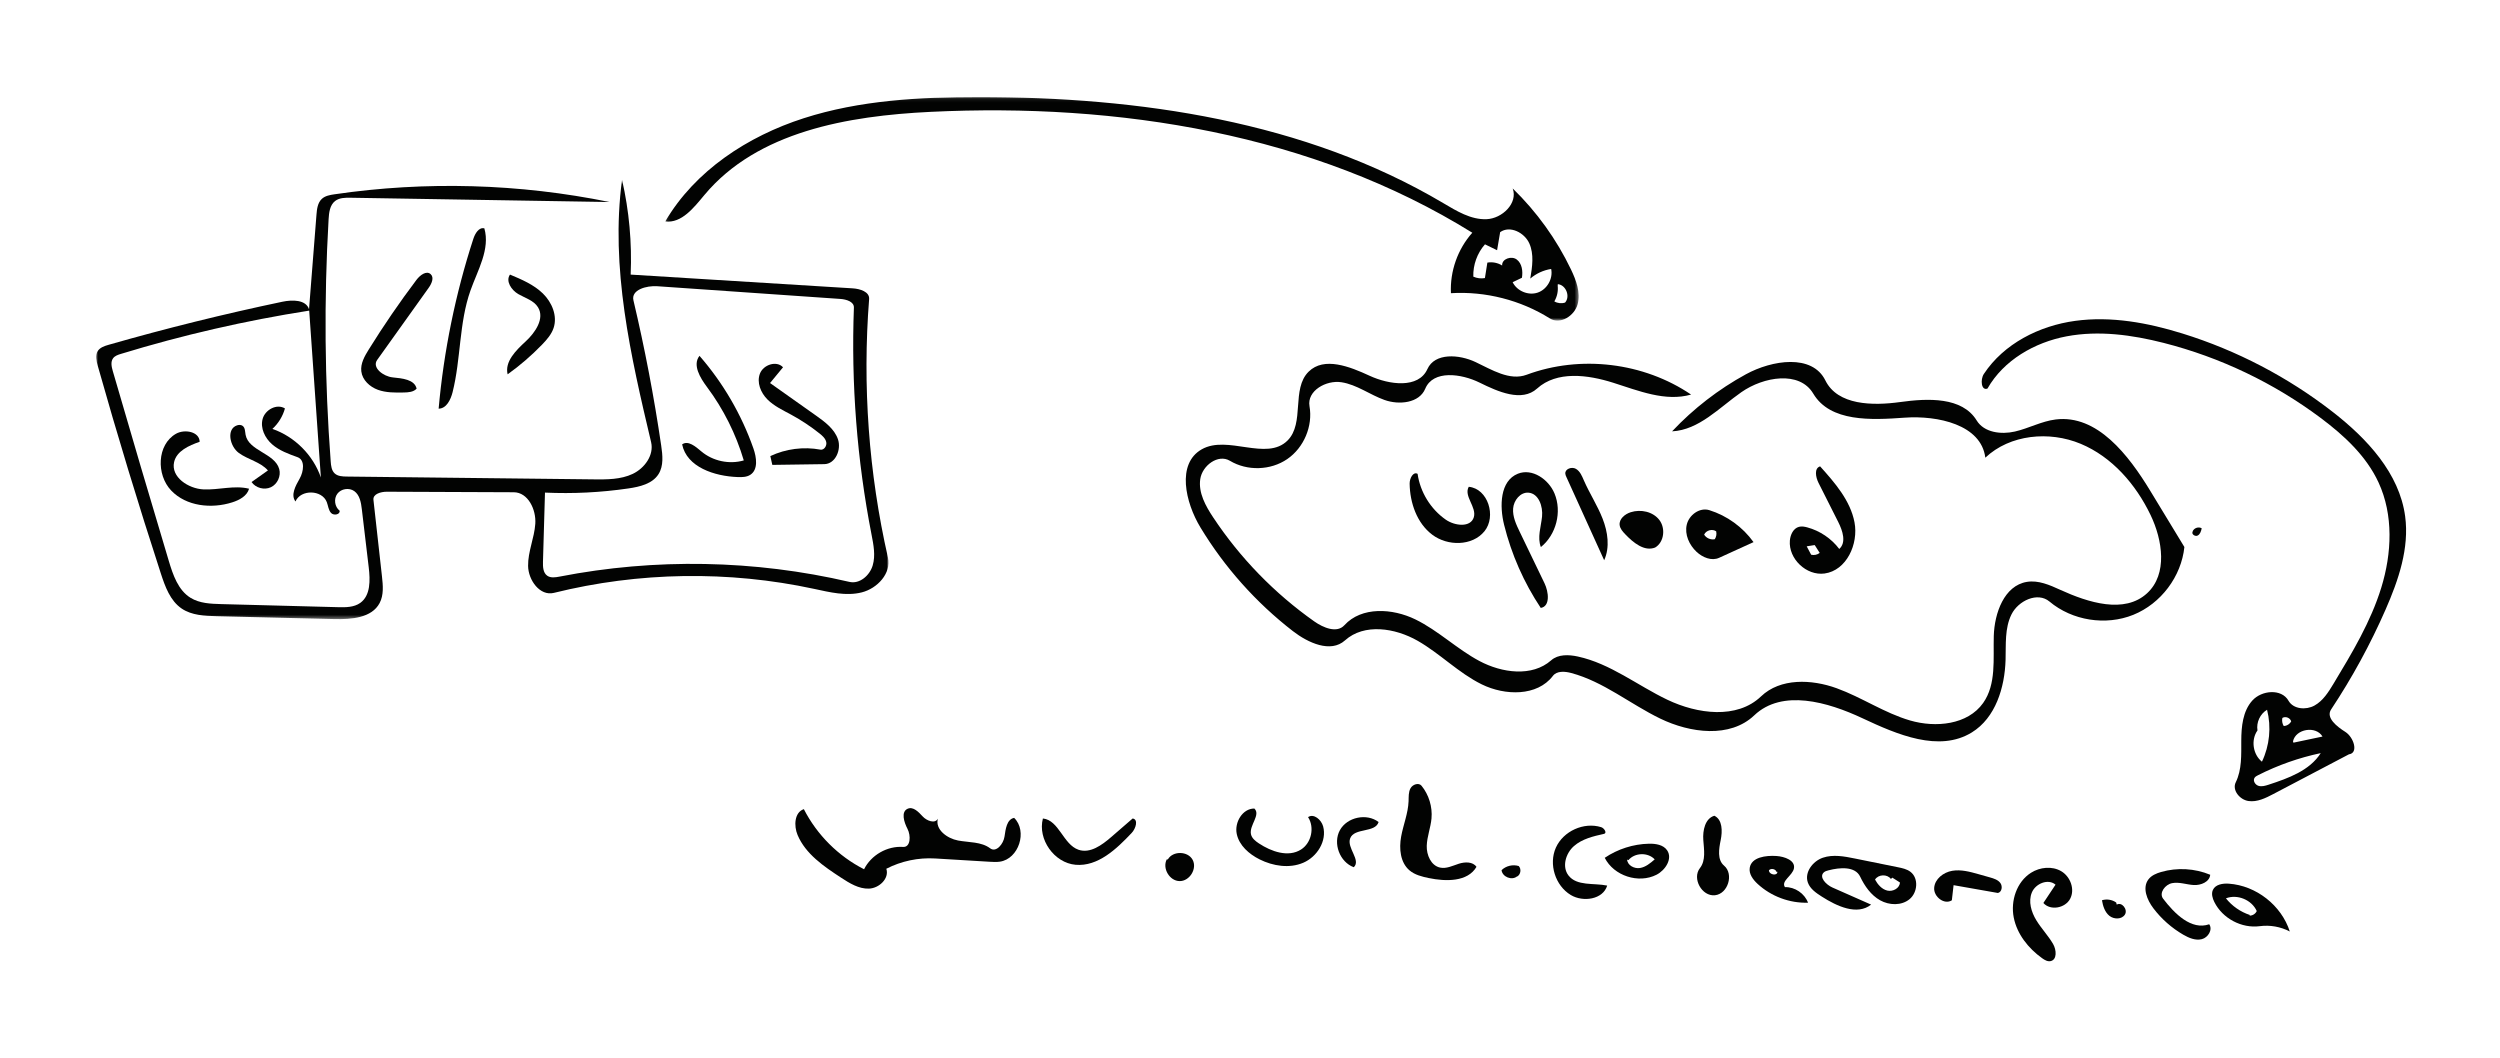 <?xml version="1.0" encoding="UTF-8" standalone="no"?>
<svg width="650px" height="275px" viewBox="0 0 650 275" version="1.1" xmlns="http://www.w3.org/2000/svg" xmlns:xlink="http://www.w3.org/1999/xlink">
    <!-- Generator: Sketch 40.1 (33804) - http://www.bohemiancoding.com/sketch -->
    <title>codecamp-thumb</title>
    <desc>Created with Sketch.</desc>
    <defs>
        <polygon id="path-1" points="0 0.382 0 114.607 206.01 114.607 206.01 0.382 3.34499746e-20 0.382"></polygon>
        <polygon id="path-3" points="237.596 0.075 0.111 0.075 0.111 58.204 237.596 58.204 237.596 0.075"></polygon>
    </defs>
    <g id="Page-1" stroke="none" stroke-width="1" fill="none" fill-rule="evenodd">
        <g id="codecamp-thumb">
            <g id="Page-1" transform="translate(25, 25)">
                <path d="M534.079,102.633 C537.033,107.497 539.988,112.362 542.941,117.226 C542.136,124.912 536.827,131.959 529.659,134.853 C522.492,137.747 513.777,136.366 507.857,131.395 C504.79,128.82 499.76,131.164 497.982,134.753 C496.203,138.341 496.564,142.555 496.448,146.557 C496.238,153.786 493.835,161.628 487.681,165.427 C479.174,170.677 468.285,165.993 459.236,161.742 C450.189,157.49 438.357,154.1 431.111,160.985 C424.814,166.971 414.474,165.62 406.654,161.829 C398.836,158.038 391.913,152.227 383.519,149.982 C381.864,149.539 379.786,149.376 378.747,150.738 C374.666,156.09 366.3,155.903 360.258,152.934 C354.216,149.967 349.426,144.934 343.579,141.598 C337.732,138.263 329.699,136.997 324.697,141.503 C320.984,144.849 315.105,142.149 311.152,139.092 C301.572,131.684 293.376,122.493 287.112,112.13 C283.19,105.642 280.859,95.583 287.445,91.826 C294.158,87.995 304.296,94.995 309.763,89.533 C314.285,85.013 310.692,76.118 315.248,71.63 C319.272,67.666 325.935,70.311 331.062,72.682 C336.189,75.055 343.805,76.108 346.125,70.959 C348.059,66.667 354.374,67.12 358.631,69.131 C362.888,71.141 367.513,74.078 371.926,72.436 C385.902,67.237 402.342,69.218 414.682,77.589 C408.009,79.492 401.045,76.607 394.43,74.512 C387.814,72.417 379.778,71.37 374.635,76.026 C370.673,79.61 364.493,76.845 359.701,74.482 C354.909,72.119 347.613,71.14 345.561,76.073 C344.007,79.809 338.781,80.35 334.968,78.99 C331.155,77.631 327.779,75.003 323.778,74.384 C319.777,73.764 314.773,76.625 315.471,80.611 C316.377,85.784 314.02,91.386 309.689,94.357 C305.357,97.329 299.281,97.51 294.778,94.805 C291.709,92.961 287.568,96.044 287.063,99.588 C286.558,103.132 288.451,106.544 290.431,109.527 C297.416,120.06 306.375,129.279 316.704,136.563 C319.068,138.23 322.593,139.697 324.54,137.56 C329.002,132.662 337.041,133.141 342.997,136.045 C348.952,138.95 353.801,143.742 359.648,146.861 C365.494,149.98 373.341,151.064 378.31,146.679 C380.124,145.078 382.865,145.18 385.231,145.694 C393.685,147.526 400.71,153.204 408.514,156.933 C416.32,160.661 426.613,162.044 432.865,156.067 C437.89,151.261 446.002,151.572 452.539,153.943 C459.077,156.315 464.944,160.375 471.62,162.323 C478.296,164.271 486.603,163.45 490.619,157.775 C494.072,152.896 493.211,146.339 493.382,140.365 C493.553,134.391 496.095,127.257 501.995,126.289 C504.963,125.802 507.903,127.091 510.637,128.341 C517.942,131.678 527.374,134.678 533.267,129.225 C538.613,124.277 537.294,115.44 534.135,108.875 C530.307,100.917 524.132,93.787 515.978,90.387 C507.826,86.987 497.607,87.933 491.183,93.997 C490.117,85.409 478.815,82.975 470.181,83.596 C461.548,84.216 450.866,84.775 446.445,77.335 C442.862,71.307 433.507,72.949 427.757,76.965 C422.008,80.98 416.744,86.798 409.74,87.149 C415.308,81.232 421.816,76.202 428.947,72.307 C435.744,68.594 446.169,66.965 449.593,73.91 C452.796,80.404 461.883,80.525 469.056,79.532 C476.23,78.54 485.157,78.148 488.937,84.324 C490.861,87.467 495.28,88.028 498.874,87.2 C502.468,86.373 505.803,84.522 509.462,84.064 C520.285,82.711 528.419,93.313 534.079,102.633" id="Fill-1" fill="#020302"></path>
                <g id="Group-5" transform="translate(0, 21.366)">
                    <mask id="mask-2" fill="white">
                        <use xlink:href="#path-1"></use>
                    </mask>
                    <g id="Clip-4"></g>
                    <path d="M52.351,72.498 C50.016,71.66 47.622,70.789 45.753,69.159 C43.884,67.53 42.633,64.944 43.284,62.552 C43.934,60.158 46.98,58.513 49.083,59.829 C48.523,61.86 47.38,63.728 45.825,65.149 C51.641,67.17 56.422,71.962 58.427,77.782 C57.417,63.319 56.405,48.857 55.394,34.394 C38.835,36.986 22.46,40.75 6.432,45.648 C5.682,45.877 4.886,46.141 4.415,46.765 C3.713,47.694 4.005,49.006 4.33,50.125 C9.108,66.588 13.958,83.031 18.88,99.454 C19.976,103.11 21.313,107.085 24.568,109.081 C26.908,110.515 29.795,110.628 32.539,110.7 C42.641,110.967 52.743,111.233 62.845,111.5 C64.857,111.554 67.029,111.56 68.667,110.391 C71.373,108.459 71.263,104.474 70.872,101.173 C70.275,96.137 69.677,91.102 69.08,86.067 C68.873,84.311 68.544,82.343 67.103,81.318 C65.765,80.366 63.692,80.691 62.71,82.006 C61.729,83.32 62.005,85.4 63.297,86.411 C63.488,87.418 61.793,87.759 61.089,87.014 C60.387,86.268 60.333,85.142 59.967,84.185 C58.73,80.94 53.196,80.824 51.824,84.013 C50.525,82.311 51.851,79.943 52.907,78.082 C53.965,76.219 54.367,73.221 52.351,72.498 M146.213,76.913 C144.617,79.43 141.346,80.196 138.395,80.628 C131.219,81.68 123.941,82.042 116.695,81.709 C116.521,87.704 116.347,93.701 116.173,99.698 C116.134,101.009 116.2,102.541 117.264,103.307 C118.164,103.956 119.399,103.762 120.49,103.55 C145.337,98.71 171.204,99.183 195.858,104.927 C198.504,105.544 201.12,103.265 201.896,100.662 C202.672,98.06 202.116,95.271 201.595,92.605 C197.814,73.204 196.274,53.367 197.014,33.615 C197.072,32.067 195.046,31.464 193.499,31.357 C177.628,30.256 161.756,29.154 145.885,28.054 C143.079,27.859 139.046,28.982 139.693,31.718 C142.641,44.188 145.05,56.787 146.91,69.465 C147.28,71.988 147.579,74.759 146.213,76.913 M22.257,111.873 C19.246,109.838 17.923,106.136 16.799,102.681 C10.972,84.781 5.5,66.762 0.389,48.643 C0.045,47.424 -0.277,46.038 0.382,44.956 C0.978,43.979 2.179,43.586 3.28,43.272 C18.184,39.003 33.242,35.272 48.414,32.087 C51.002,31.543 54.535,31.521 55.347,34.037 C55.991,25.853 56.635,17.668 57.281,9.483 C57.398,7.989 57.586,6.345 58.69,5.332 C59.558,4.536 60.796,4.321 61.961,4.151 C85.685,0.681 110.011,1.364 133.503,6.162 C111.052,5.789 88.602,5.418 66.151,5.046 C64.75,5.022 63.227,5.037 62.122,5.901 C60.752,6.971 60.534,8.924 60.434,10.659 C59.222,31.634 59.406,52.69 60.984,73.64 C61.067,74.751 61.206,75.971 62.023,76.726 C62.829,77.471 64.035,77.524 65.132,77.538 C86.547,77.781 107.964,78.025 129.379,78.269 C132.817,78.309 136.393,78.318 139.501,76.848 C142.608,75.377 145.08,71.953 144.289,68.608 C138.99,46.208 133.656,23.193 136.73,0.382 C138.575,8.448 139.333,16.762 138.974,25.029 C158.218,26.221 177.462,27.412 196.707,28.604 C198.606,28.721 201.12,29.494 200.972,31.39 C199.208,53.869 200.864,76.613 205.865,98.6 C206.792,102.678 203.118,106.628 199.064,107.652 C195.009,108.676 190.758,107.622 186.67,106.742 C164.425,101.947 141.086,102.306 119.001,107.783 C115.393,108.677 112.359,104.496 112.304,100.78 C112.247,97.064 113.928,93.524 114.178,89.816 C114.429,86.108 112.289,81.633 108.572,81.619 C97.579,81.573 86.585,81.527 75.593,81.483 C74.043,81.477 71.923,82.055 72.095,83.595 C72.834,90.225 73.572,96.853 74.311,103.483 C74.573,105.831 74.806,108.344 73.7,110.432 C71.651,114.304 66.354,114.7 61.973,114.593 C51.763,114.344 41.555,114.094 31.345,113.845 C28.201,113.767 24.864,113.632 22.257,111.873" id="Fill-3" fill="#020302" mask="url(#mask-2)"></path>
                </g>
                <g id="Group-8" transform="translate(147.856, 0.159)">
                    <mask id="mask-4" fill="white">
                        <use xlink:href="#path-3"></use>
                    </mask>
                    <g id="Clip-7"></g>
                    <path d="M232.147,49.171 C232.299,50.562 231.987,52 231.271,53.202 C232.1,53.698 233.147,53.812 234.064,53.509 C235.484,51.93 234.29,48.906 232.173,48.722 L232.147,49.171 Z M213.221,47.141 C213.433,45.8 213.646,44.459 213.858,43.118 C215.175,42.888 216.573,43.164 217.703,43.876 C217.564,42.155 220.13,41.274 221.504,42.319 C222.879,43.364 223.124,45.355 222.846,47.059 C222.041,47.445 221.238,47.83 220.433,48.216 C221.566,50.526 224.528,51.75 226.962,50.912 C229.394,50.076 230.975,47.289 230.447,44.772 C228.451,45.079 226.547,45.955 225.015,47.271 C225.536,44.217 226.032,40.95 224.765,38.122 C223.496,35.295 219.703,33.399 217.184,35.203 C216.917,36.769 216.651,38.336 216.385,39.901 C215.336,39.389 214.287,38.877 213.238,38.365 C211.218,40.65 210.111,43.721 210.206,46.769 C211.144,47.191 212.209,47.323 213.221,47.141 L213.221,47.141 Z M69.085,3.923 C47.606,4.967 24.094,9.017 10.308,25.516 C7.552,28.815 4.377,32.947 0.111,32.416 C7.853,19.213 21.543,10.267 36.117,5.581 C50.692,0.896 66.213,0.078 81.522,0.074 C123.339,0.067 166.38,6.318 202.355,27.627 C205.864,29.705 209.573,31.997 213.647,31.83 C217.721,31.664 221.851,27.667 220.446,23.84 C226.685,29.889 231.839,37.051 235.593,44.887 C236.948,47.718 238.145,50.902 237.332,53.933 C236.518,56.965 232.794,59.32 230.136,57.651 C222.513,52.863 213.375,50.528 204.389,51.071 C204.105,45.378 206.146,39.603 209.945,35.351 C168.445,9.582 117.882,1.553 69.085,3.923 L69.085,3.923 Z" id="Fill-6" fill="#020302" mask="url(#mask-4)"></path>
                </g>
                <path d="M570.702,162.537 C570.444,161.624 569.209,161.156 568.41,161.67 C568.257,162.379 568.387,163.146 568.767,163.764 C569.6,163.743 570.401,163.219 570.754,162.464 L570.702,162.537 Z M571.289,168.096 C573.809,167.565 576.331,167.034 578.852,166.503 C577.165,163.624 571.872,164.481 571.18,167.746 L571.289,168.096 Z M561.929,164.931 C560.202,167.395 560.749,171.168 563.105,173.041 C565.097,168.876 565.577,164.007 564.435,159.534 C562.632,160.609 561.598,162.842 561.946,164.912 L561.929,164.931 Z M578.395,170.81 C572.734,172.007 567.232,173.946 562.072,176.563 C561.735,176.733 561.385,176.921 561.18,177.236 C560.694,177.989 561.349,179.052 562.204,179.316 C563.06,179.58 563.979,179.3 564.83,179.023 C569.961,177.345 575.498,175.364 578.395,170.81 L578.395,170.81 Z M491.744,76.024 C490.116,76.667 489.837,73.689 490.801,72.228 C496.001,64.351 505.195,59.702 514.55,58.425 C523.903,57.148 533.434,58.915 542.45,61.717 C556.568,66.104 569.885,73.056 581.553,82.133 C590.457,89.059 598.835,98.055 600.339,109.233 C601.453,117.517 598.615,125.804 595.261,133.461 C591.298,142.513 586.549,151.221 581.087,159.458 C579.655,161.615 582.586,163.906 584.778,165.287 C586.97,166.666 588.29,170.79 585.722,171.123 C579.179,174.56 572.637,177.996 566.094,181.433 C564.069,182.497 561.868,183.594 559.604,183.265 C557.34,182.937 555.288,180.45 556.296,178.397 C557.916,175.098 557.717,171.247 557.732,167.573 C557.747,163.899 558.128,159.925 560.57,157.179 C563.012,154.433 568.191,153.99 570.007,157.185 C571.266,159.4 574.551,159.673 576.777,158.435 C579.004,157.195 580.417,154.918 581.731,152.735 C586.543,144.753 591.399,136.671 594.14,127.764 C596.881,118.857 597.332,108.899 593.419,100.44 C590.235,93.555 584.46,88.215 578.384,83.67 C566.22,74.571 552.249,67.895 537.525,64.148 C529.301,62.056 520.668,60.873 512.33,62.443 C503.991,64.014 495.942,68.651 491.744,76.024 L491.744,76.024 Z" id="Fill-9" fill="#020302"></path>
                <path d="M193.667,203.187 C189.185,200.258 184.46,197.045 182.377,192.113 C181.365,189.718 181.534,186.204 184.001,185.377 C187.407,192.054 192.972,197.61 199.656,201.007 C201.497,197.31 205.679,194.915 209.801,195.201 C211.776,195.337 211.861,192.249 210.945,190.496 C210.03,188.742 209.198,186.034 211.018,185.26 C212.457,184.65 213.837,186.13 214.899,187.277 C215.962,188.423 218.113,189.245 218.841,187.862 C218.095,190.665 221.242,192.999 224.093,193.532 C226.945,194.066 230.13,193.823 232.448,195.567 C234.009,196.741 235.901,194.427 236.177,192.493 C236.455,190.56 236.76,188.025 238.675,187.644 C242.227,191.103 239.867,198.336 234.958,199.036 C234.067,199.163 233.162,199.109 232.265,199.055 C227.557,198.77 222.849,198.487 218.142,198.202 C213.772,197.938 209.337,198.872 205.445,200.874 C206.272,203.389 203.589,205.939 200.942,206.041 C198.293,206.141 195.884,204.637 193.667,203.187" id="Fill-11" fill="#020302"></path>
                <path d="M375.628,117.24 C374.653,114.753 375.656,111.988 375.931,109.331 C376.206,106.673 375.061,103.296 372.397,103.094 C370.28,102.937 368.57,105.094 368.412,107.211 C368.254,109.327 369.199,111.353 370.121,113.265 C372.268,117.72 374.417,122.175 376.564,126.63 C377.665,128.912 378.097,132.643 375.597,133.061 C371.203,126.468 367.961,119.111 366.06,111.422 C364.855,106.556 364.991,100.027 369.647,98.166 C373.364,96.68 377.635,99.61 379.172,103.305 C381.145,108.051 379.628,114.013 375.628,117.24" id="Fill-13" fill="#020302"></path>
                <path d="M446.699,116.731 C446.048,116.837 445.395,116.942 444.743,117.048 C445.128,117.775 445.513,118.502 445.9,119.23 C446.661,119.422 447.508,119.243 448.126,118.758 C447.699,118.086 447.272,117.415 446.846,116.742 L446.699,116.731 Z M444.893,112.119 C448.179,113.006 451.153,115.012 453.205,117.728 C455.091,116.071 454.095,113.008 452.965,110.766 C451.244,107.353 449.524,103.938 447.804,100.523 C447.065,99.057 446.657,96.724 448.231,96.256 C452.081,100.543 456.083,105.13 457.169,110.789 C458.255,116.446 455.092,123.339 449.381,124.111 C444.67,124.748 439.971,120.286 440.365,115.549 C440.491,114.028 441.262,112.362 442.739,111.974 C443.444,111.789 444.19,111.929 444.893,112.119 L444.893,112.119 Z" id="Fill-15" fill="#020302"></path>
                <path d="M344.604,179.301 C346.511,181.656 347.46,184.765 347.191,187.784 C346.977,190.183 346.034,192.487 345.955,194.895 C345.876,197.303 347.065,200.065 349.421,200.572 C351.058,200.925 352.684,200.094 354.277,199.577 C355.871,199.058 357.938,198.999 358.885,200.382 C356.593,204.324 350.919,204.223 346.454,203.29 C344.676,202.919 342.833,202.461 341.451,201.28 C339.059,199.239 338.732,195.635 339.293,192.541 C339.852,189.447 341.11,186.469 341.229,183.326 C341.273,182.174 341.178,180.949 341.74,179.941 C342.301,178.933 343.875,178.408 344.604,179.301" id="Fill-17" fill="#020302"></path>
                <path d="M466.638,203.531 C465.681,202.221 463.368,202.307 462.51,203.685 C463.219,204.987 464.283,206.222 465.726,206.557 C467.169,206.893 468.945,205.921 468.98,204.439 C468.322,204.022 467.664,203.604 467.005,203.186 L466.638,203.531 Z M457.248,198.208 C460.98,198.964 464.712,199.721 468.444,200.478 C469.595,200.711 470.79,200.964 471.724,201.676 C473.886,203.325 473.591,207.038 471.497,208.774 C469.404,210.511 466.199,210.41 463.83,209.075 C461.459,207.74 459.815,205.396 458.648,202.94 C457.336,200.182 453.355,200.517 450.398,201.288 C449.966,201.4 449.517,201.523 449.189,201.825 C447.862,203.047 449.782,205.026 451.432,205.755 C454.784,207.237 458.137,208.719 461.489,210.2 C457.859,213.086 452.579,210.616 448.673,208.117 C447.203,207.177 445.638,206.121 445.049,204.477 C444.105,201.838 446.287,198.911 448.942,198.007 C451.596,197.102 454.5,197.651 457.248,198.208 L457.248,198.208 Z" id="Fill-19" fill="#020302"></path>
                <path d="M506.276,209.775 C507.33,208.189 508.384,206.601 509.438,205.014 C507.523,203.366 504.232,204.723 503.275,207.062 C502.319,209.4 503.127,212.11 504.441,214.268 C505.754,216.426 507.549,218.267 508.811,220.454 C509.687,221.971 509.873,224.526 508.158,224.89 C507.375,225.057 506.604,224.602 505.953,224.135 C502.366,221.567 499.414,217.863 498.568,213.534 C497.723,209.205 499.334,204.28 503.062,201.92 C505.397,200.442 508.555,200.115 510.933,201.524 C513.311,202.934 514.529,206.228 513.245,208.676 C511.962,211.123 508.102,211.85 506.276,209.775" id="Fill-21" fill="#020302"></path>
                <path d="M358.189,109.49 C358.994,106.837 355.494,103.968 356.879,101.566 C361.867,102.047 364.119,109.263 360.949,113.141 C357.777,117.02 351.374,117.041 347.378,114.017 C343.382,110.995 341.584,105.753 341.505,100.744 C341.484,99.409 342.409,97.545 343.575,98.196 C344.249,102.947 346.97,107.371 350.907,110.115 C353.247,111.746 357.363,112.219 358.189,109.49" id="Fill-23" fill="#020302"></path>
                <path d="M79.964,77.048 C77.703,77.089 75.381,77.121 73.256,76.349 C71.131,75.575 69.213,73.809 68.942,71.565 C68.695,69.536 69.792,67.612 70.871,65.876 C74.735,59.653 78.879,53.606 83.288,47.758 C84.192,46.56 85.866,45.272 86.973,46.282 C87.946,47.168 87.219,48.761 86.455,49.831 C81.992,56.079 77.531,62.328 73.069,68.577 C71.637,70.581 74.652,72.874 77.104,73.123 C79.556,73.372 82.782,73.645 83.319,76.049 C82.513,76.942 81.166,77.026 79.964,77.048" id="Fill-25" fill="#020302"></path>
                <path d="M100.931,34.367 C102.48,39.781 99.2,45.226 97.321,50.535 C94.334,58.981 94.854,68.267 92.676,76.957 C92.184,78.921 91.071,81.235 89.046,81.255 C90.385,66.266 93.414,51.428 98.062,37.114 C98.514,35.721 99.508,34.017 100.931,34.367" id="Fill-27" fill="#020302"></path>
                <path d="M421.25,113.177 C420.247,112.418 418.578,112.856 418.078,114.01 C418.637,114.921 419.799,115.42 420.844,115.195 C421.229,114.612 421.365,113.871 421.213,113.19 L421.25,113.177 Z M416.1,118.469 C414.195,116.682 412.969,113.975 413.554,111.429 C414.14,108.882 416.923,106.862 419.419,107.639 C424.014,109.07 428.118,112.037 430.917,115.953 C427.934,117.312 424.951,118.672 421.968,120.03 C420.013,120.922 417.669,119.937 416.1,118.469 L416.1,118.469 Z" id="Fill-29" fill="#020302"></path>
                <path d="M536.894,201.715 C541.065,200.509 545.646,200.768 549.655,202.438 C549.49,204.304 547.217,205.223 545.347,205.107 C543.477,204.99 541.616,204.269 539.775,204.612 C537.933,204.955 536.274,207.168 537.408,208.659 C540.379,212.564 544.771,216.942 549.397,215.306 C550.367,216.697 549.116,218.769 547.471,219.184 C545.826,219.599 544.117,218.872 542.649,218.021 C539.638,216.274 536.977,213.924 534.875,211.151 C533.225,208.977 531.942,205.835 533.582,203.655 C534.365,202.613 535.642,202.077 536.894,201.715" id="Fill-31" fill="#020302"></path>
                <path d="M559.888,213.061 C560.671,213.08 561.441,212.588 561.753,211.871 C560.456,208.961 556.715,207.417 553.743,208.565 C555.334,210.567 557.521,212.091 559.95,212.892 L559.888,213.061 Z M550.725,209.518 C550.241,208.544 549.902,207.375 550.351,206.385 C551.005,204.946 552.911,204.645 554.488,204.754 C561.606,205.245 568.178,210.398 570.348,217.193 C567.972,215.942 565.202,215.451 562.539,215.805 C557.819,216.434 552.839,213.784 550.725,209.518 L550.725,209.518 Z" id="Fill-33" fill="#020302"></path>
                <path d="M246.155,187.806 C250.352,188.248 251.421,194.562 255.412,195.936 C258.414,196.969 261.474,194.746 263.875,192.668 C265.747,191.047 267.62,189.426 269.492,187.805 C271.023,188.039 270.317,190.412 269.256,191.539 C265.277,195.769 260.441,200.346 254.655,199.842 C249.086,199.357 244.748,193.215 246.155,187.806" id="Fill-35" fill="#020302"></path>
                <path d="M315.095,187.455 C316.573,186.427 318.544,188.122 319.015,189.86 C320.036,193.641 317.452,197.772 313.85,199.313 C310.248,200.854 306.002,200.189 302.497,198.439 C299.752,197.067 297.184,194.824 296.553,191.82 C295.921,188.816 298.06,185.206 301.13,185.217 C302.862,186.842 299.76,189.572 300.251,191.896 C300.474,192.949 301.407,193.683 302.305,194.277 C305.565,196.438 309.965,197.97 313.269,195.877 C315.971,194.166 316.846,190.131 315.095,187.455" id="Fill-37" fill="#020302"></path>
                <path d="M106.981,72.325 C106.184,68.994 109.163,66.092 111.678,63.766 C114.192,61.44 116.675,57.792 114.873,54.879 C113.781,53.114 111.562,52.502 109.763,51.465 C107.965,50.427 106.394,48.083 107.598,46.392 C110.648,47.67 113.775,48.998 116.144,51.303 C118.515,53.609 119.987,57.147 118.933,60.281 C118.366,61.966 117.15,63.346 115.914,64.624 C113.176,67.454 110.183,70.034 106.981,72.325" id="Fill-39" fill="#020302"></path>
                <path d="M423.254,200.062 C425.865,202.262 424.274,207.418 420.877,207.766 C417.48,208.114 414.876,203.389 416.985,200.704 C418.537,198.729 418.045,195.92 417.86,193.417 C417.676,190.912 418.321,187.795 420.733,187.094 C422.858,188.11 422.855,191.107 422.383,193.414 C421.911,195.721 421.453,198.544 423.254,200.062" id="Fill-41" fill="#020302"></path>
                <path d="M436.917,201.72 C436.676,200.933 435.485,200.661 434.926,201.266 C434.902,202.458 437.177,202.838 437.124,201.646 L436.917,201.72 Z M439.085,205.648 C441.662,205.584 444.188,207.292 445.089,209.705 C440.305,209.856 435.487,208.059 431.974,204.811 C430.784,203.71 429.669,202.22 429.933,200.62 C430.387,197.867 434.095,197.374 436.881,197.559 C438.989,197.7 441.82,198.7 441.426,200.775 C441.068,202.669 437.99,204.061 439.085,205.648 L439.085,205.648 Z" id="Fill-43" fill="#020302"></path>
                <path d="M392.87,205.251 C391.8,208.855 386.636,209.638 383.41,207.704 C379.372,205.283 377.608,199.683 379.529,195.386 C381.45,191.089 386.8,188.668 391.297,190.061 C392.126,190.316 392.894,191.614 392.047,191.803 C389.269,192.422 386.364,193.104 384.225,194.981 C382.086,196.857 381.063,200.335 382.789,202.597 C384.961,205.445 389.362,204.529 392.87,205.251" id="Fill-45" fill="#020302"></path>
                <path d="M398.052,198.493 C398.137,199.991 399.908,200.919 401.39,200.683 C402.872,200.447 404.089,199.423 405.222,198.439 C403.46,196.557 400.032,196.66 398.383,198.642 L398.052,198.493 Z M408.453,196.079 C409.928,198.239 408.026,201.238 405.697,202.43 C401.024,204.82 394.592,202.719 392.232,198.031 C395.609,195.746 399.651,194.456 403.728,194.365 C405.476,194.326 407.467,194.634 408.453,196.079 L408.453,196.079 Z" id="Fill-47" fill="#020302"></path>
                <path d="M381.977,98.118 C381.909,96.891 383.67,96.286 384.738,96.898 C385.805,97.51 386.304,98.751 386.795,99.879 C388.273,103.275 390.329,106.406 391.678,109.856 C393.027,113.306 393.614,117.29 392.084,120.664 C388.809,113.447 385.532,106.23 382.256,99.013 C382.126,98.726 381.994,98.432 381.977,98.118" id="Fill-49" fill="#020302"></path>
                <path d="M396.108,111.516 C395.927,109.931 397.469,108.66 398.991,108.176 C401.597,107.346 404.762,108.016 406.426,110.188 C408.09,112.359 407.685,115.977 405.326,117.362 C402.52,118.466 399.647,116.088 397.566,113.909 C396.908,113.22 396.217,112.461 396.108,111.516 L396.108,111.516 Z" id="Fill-51" fill="#020302"></path>
                <path d="M494.449,207.173 C490.61,206.497 486.769,205.821 482.93,205.145 C482.78,206.455 482.63,207.765 482.481,209.075 C480.537,210.342 477.722,208.162 477.885,205.848 C478.048,203.533 480.284,201.799 482.572,201.409 C484.86,201.019 487.185,201.656 489.418,202.286 C490.405,202.565 491.392,202.844 492.378,203.121 C493.393,203.408 494.484,203.746 495.104,204.597 C495.725,205.448 495.481,206.959 494.449,207.173" id="Fill-53" fill="#020302"></path>
                <path d="M333.434,188.728 C332.578,191.592 327.113,190.168 326.048,192.961 C325.094,195.464 328.939,198.648 326.983,200.478 C323.329,199.139 321.5,194.261 323.372,190.851 C325.244,187.441 330.342,186.365 333.434,188.728" id="Fill-55" fill="#020302"></path>
                <path d="M278.643,198.441 C279.942,196.175 283.844,196.25 285.084,198.548 C286.323,200.848 284.299,204.127 281.687,204.086 C279.074,204.045 277.149,200.76 278.357,198.445 L278.643,198.441 Z" id="Fill-57" fill="#020302"></path>
                <path d="M369.436,202.857 C368.076,203.992 365.6,202.997 365.405,201.237 C366.558,200.119 368.336,199.694 369.87,200.169 C370.601,200.933 370.39,202.373 369.469,202.895 L369.436,202.857 Z" id="Fill-59" fill="#020302"></path>
                <path d="M525.358,210.204 C526.664,209.406 528.289,211.476 527.486,212.777 C526.682,214.079 524.634,214.076 523.444,213.114 C522.256,212.151 521.762,210.574 521.511,209.065 C522.745,208.681 524.152,208.905 525.206,209.65 L525.358,210.204 Z" id="Fill-61" fill="#020302"></path>
                <path d="M545.066,113.218 C545.369,112.297 546.623,111.845 547.445,112.361 C547.282,113.085 547.054,113.897 546.396,114.24 C545.738,114.584 544.703,113.866 545.093,113.236 L545.066,113.218 Z" id="Fill-63" fill="#020302"></path>
                <path d="M152.355,90.539 C153.915,89.42 155.87,91.117 157.336,92.357 C160.33,94.888 164.617,95.8 168.382,94.709 C166.352,87.851 163.098,81.355 158.819,75.622 C157.022,73.214 155.002,69.874 156.867,67.518 C163.005,74.56 167.791,82.778 170.886,91.591 C171.712,93.943 172.17,97.097 170.077,98.45 C169.134,99.06 167.935,99.076 166.814,99.036 C160.773,98.822 153.558,96.46 152.355,90.539" id="Fill-65" fill="#020302"></path>
                <path d="M189.328,95.677 C184.819,95.743 180.311,95.807 175.801,95.872 C175.63,95.109 175.457,94.345 175.286,93.583 C179.311,91.686 183.936,91.09 188.31,91.905 C189.267,92.082 190.025,90.907 189.826,89.955 C189.627,89.004 188.837,88.304 188.076,87.699 C185.778,85.872 183.322,84.243 180.744,82.839 C178.573,81.658 176.272,80.602 174.527,78.851 C172.78,77.1 171.692,74.421 172.59,72.119 C173.49,69.815 176.91,68.678 178.587,70.494 C177.461,71.858 176.336,73.223 175.211,74.589 C179.194,77.409 183.176,80.228 187.159,83.048 C189.491,84.7 191.959,86.528 192.877,89.235 C193.794,91.942 192.186,95.637 189.328,95.677" id="Fill-67" fill="#020302"></path>
                <path d="M26.911,89.863 C24.112,90.844 20.908,92.259 20.263,95.152 C19.399,99.023 23.943,102.056 27.906,102.244 C31.87,102.433 35.91,101.101 39.758,102.07 C39.236,103.956 37.254,105.017 35.389,105.61 C29.974,107.333 23.435,106.65 19.513,102.538 C15.589,98.427 15.808,90.613 20.739,87.789 C23.016,86.485 26.878,87.24 26.911,89.863" id="Fill-69" fill="#020302"></path>
                <path d="M44.66,97.315 C42.712,95.086 39.481,94.514 37.09,92.766 C34.701,91.018 33.82,86.529 36.63,85.591 C37.105,85.432 37.663,85.425 38.07,85.716 C38.755,86.204 38.7,87.207 38.851,88.035 C39.621,92.256 46.442,92.816 47.597,96.949 C48.105,98.763 47.137,100.877 45.43,101.679 C43.725,102.482 41.48,101.88 40.404,100.331 C41.823,99.326 43.241,98.32 44.66,97.315" id="Fill-71" fill="#020302"></path>
            </g>
        </g>
    </g>
</svg>